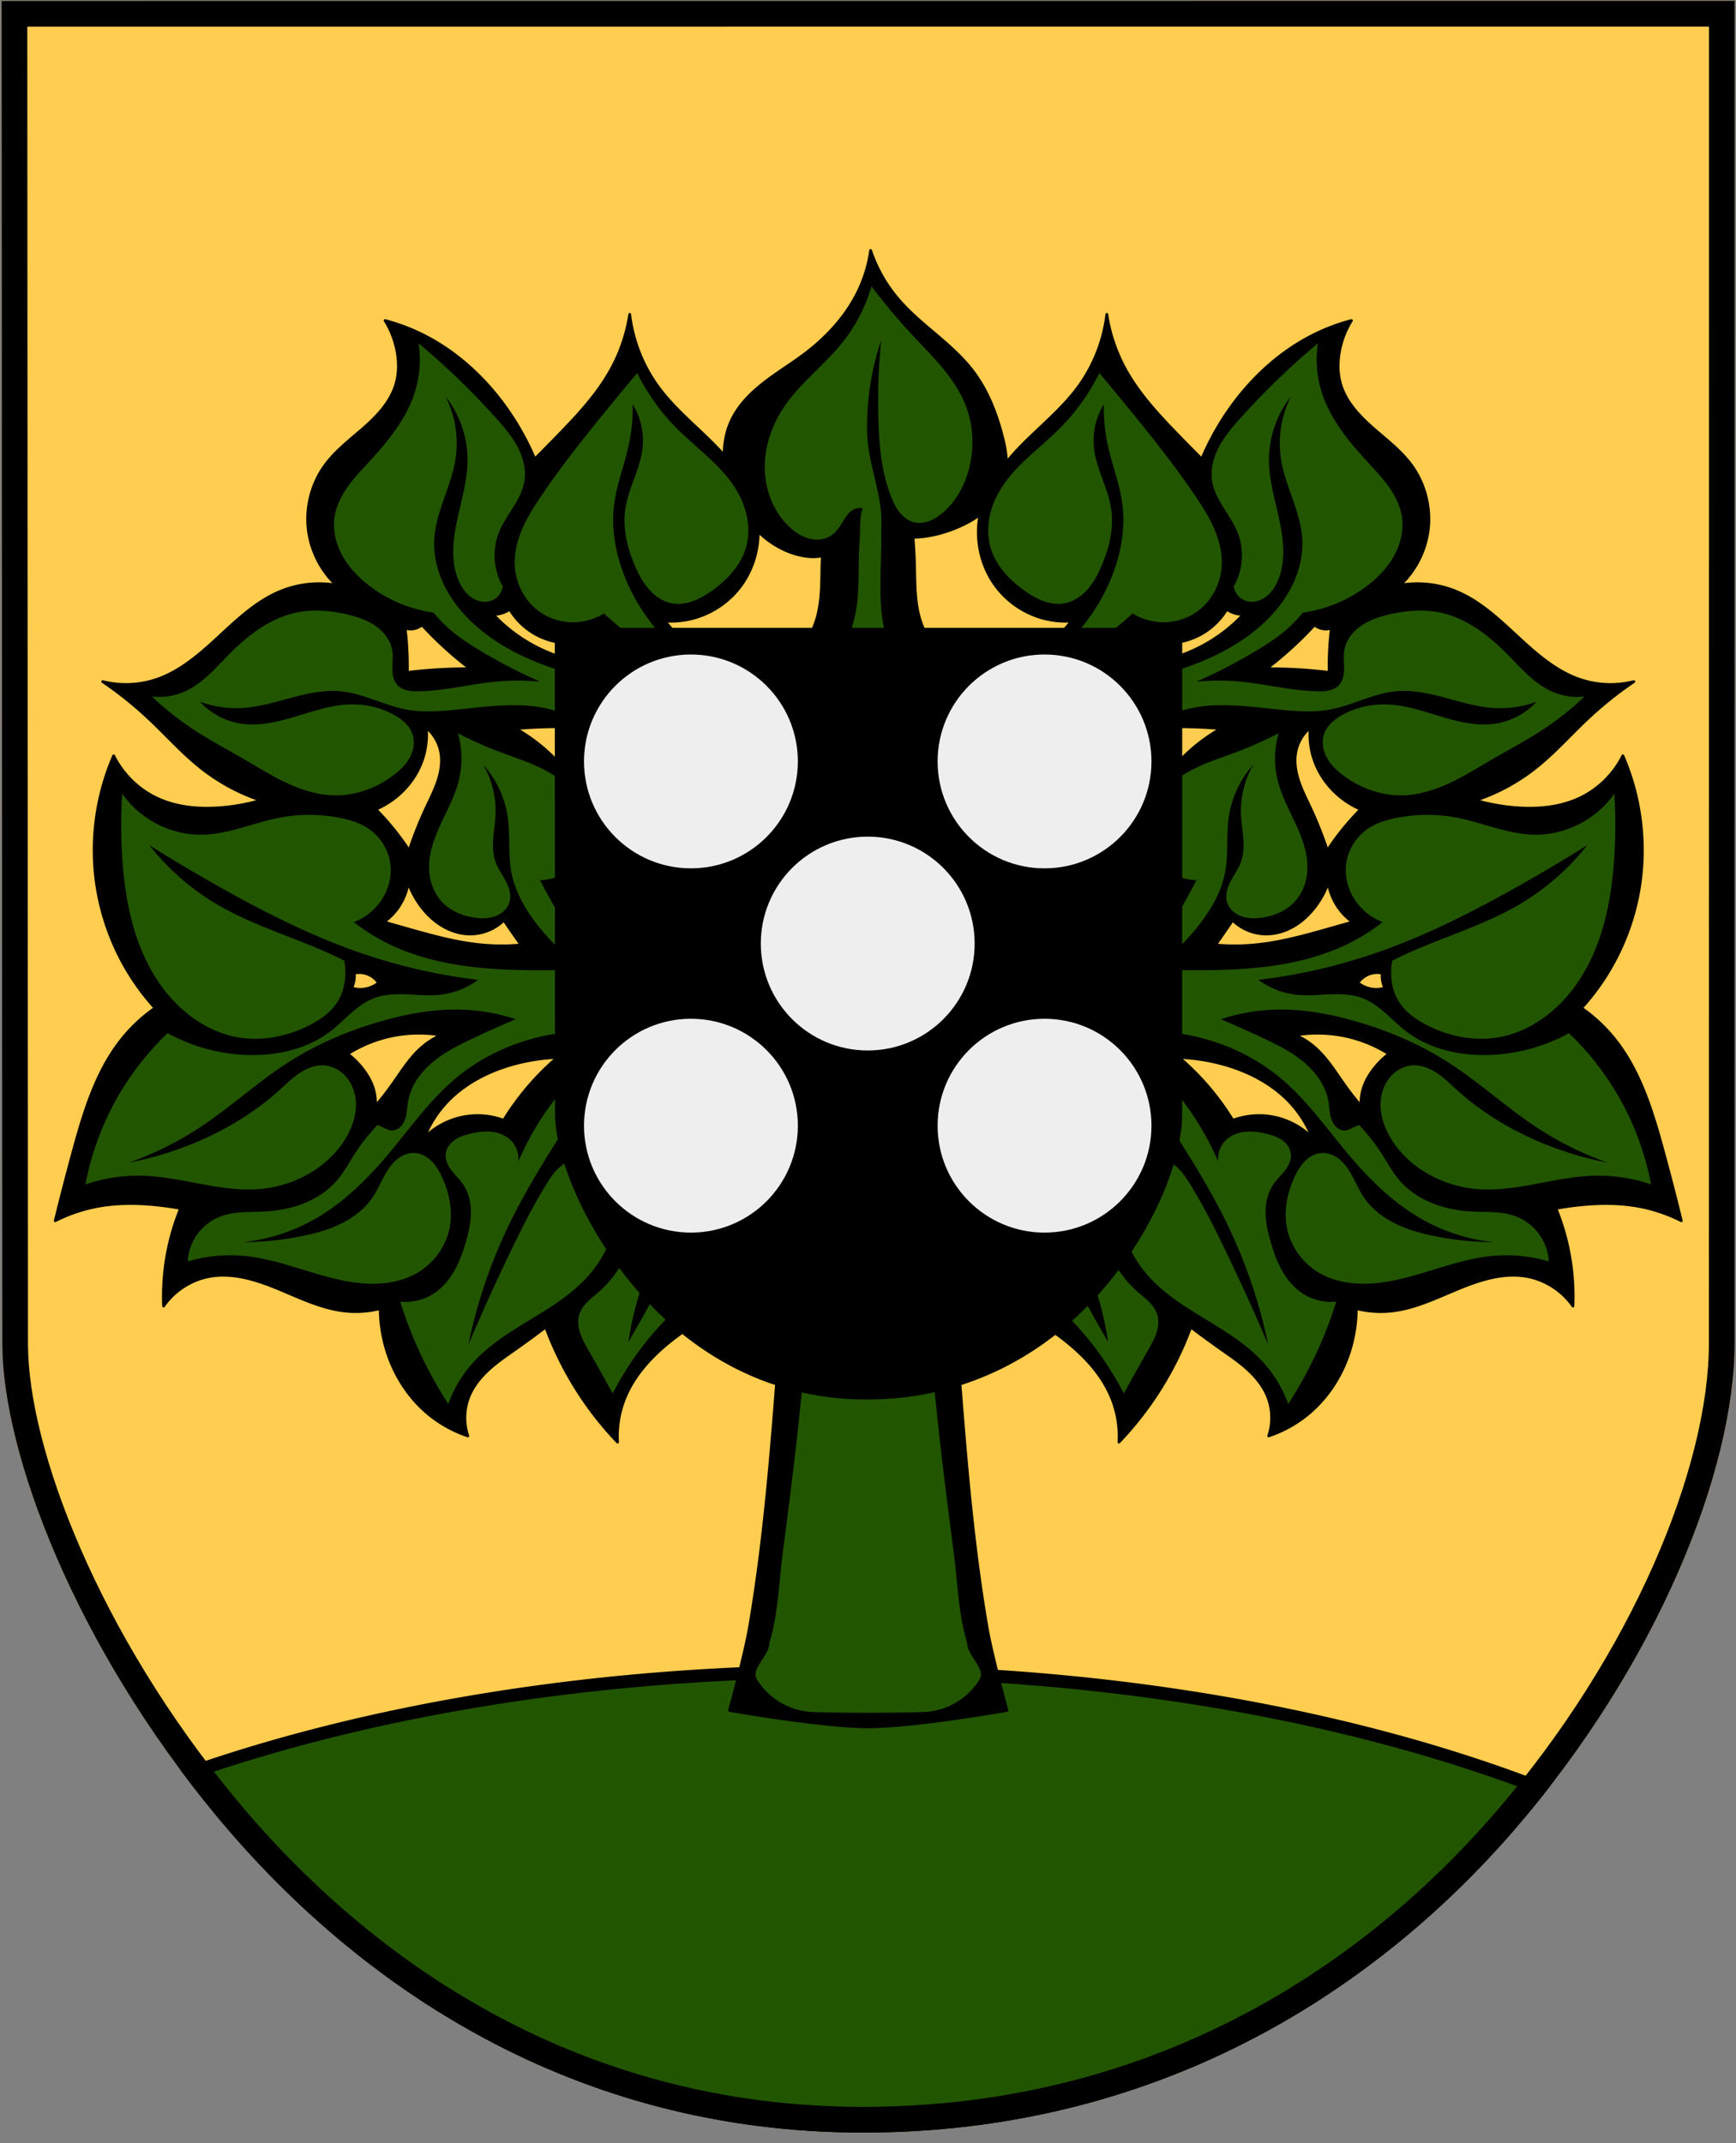 <svg viewBox="0 0 405 500" xmlns="http://www.w3.org/2000/svg" xml:space="preserve" style="fill-rule:evenodd;clip-rule:evenodd;stroke-linejoin:round;stroke-miterlimit:2"><rect x="0" y="0" width="405" height="500" fill="#808080" stroke="none"/><path d="m404.705.194-.028 313.225c0 29.522-17.927 74.818-51.477 113.552-33.55 38.734-84.278 70.529-151.879 70.529-67.515 0-117.755-34.042-150.78-73.825C17.516 383.891.526 338.948.526 313.419L.363.212 404.705.194z" style="fill:#ffcd50;fill-rule:nonzero"/><clipPath id="a"><path d="m404.705.194-.028 313.225c0 29.522-17.927 74.818-51.477 113.552-33.55 38.734-84.278 70.529-151.879 70.529-67.515 0-117.755-34.042-150.78-73.825C17.516 383.891.526 338.948.526 313.419L.363.212 404.705.194z"/></clipPath><g clip-path="url(#a)"><path d="M42.972 414.105c42.757-15.177 96.169-24.197 154.077-24.197 62.37 0 119.524 10.463 163.773 27.816a245.224 245.224 0 0 1-7.622 9.247c-33.55 38.734-84.278 70.529-151.879 70.529-67.515 0-117.755-34.042-150.78-73.825a258.311 258.311 0 0 1-7.569-9.57z" style="fill:#250;fill-rule:nonzero;stroke:#000;stroke-width:3px"/></g><path d="m404.705.194-.028 313.225c0 29.522-17.927 74.818-51.477 113.552-33.55 38.734-84.278 70.529-151.879 70.529-67.515 0-117.755-34.042-150.78-73.825C17.516 383.891.526 338.948.526 313.419L.363.212 404.705.194zm-6 6.001-.028 307.224c0 28.532-17.588 72.189-50.013 109.624-32.551 37.581-81.754 68.457-147.343 68.457-65.464 0-114.142-33.083-146.164-71.658C23.24 381.393 6.526 338.091 6.526 313.419L6.367 6.212l392.338-.017z"/><g><path d="M281.22 29.917a40.086 40.086 0 0 1-3.059 10.71c-3.442 7.75-9.304 14.257-16.064 19.378-3.883 2.941-8.074 5.46-11.92 8.448-3.847 2.988-7.403 6.532-9.497 10.93-1.521 3.192-2.199 6.743-2.161 10.284a68.714 68.714 0 0 0-1.642-1.8c-5.873-6.188-12.733-11.466-17.746-18.39-4.422-6.109-7.262-13.387-8.162-20.914A48.42 48.42 0 0 1 206 63.708c-4.012 7.648-9.978 14.025-15.972 20.192a751.077 751.077 0 0 1-6.744 6.852 78.179 78.179 0 0 0-8.875-15.68c-6.339-8.682-14.548-16.046-24.132-20.741a57.58 57.58 0 0 0-10.649-3.965 25.924 25.924 0 0 1 3.55 9.375c.504 2.989.474 6.102-.356 9.015-1.467 5.147-5.268 9.246-9.247 12.763-3.979 3.517-8.316 6.727-11.455 11.033-3.759 5.156-5.562 11.748-4.958 18.136.605 6.387 3.611 12.509 8.269 16.843a29.79 29.79 0 0 0-16.326 1.803c-6.813 2.806-12.345 8.016-17.777 13.047-5.432 5.032-11.124 10.113-18.07 12.557a27.827 27.827 0 0 1-15.972.72 110.253 110.253 0 0 1 13.486 10.817c5.103 4.796 9.77 10.095 15.262 14.425a57.337 57.337 0 0 0 17.393 9.375 58.535 58.535 0 0 1-12.069 2.163c-6.278.454-12.765-.154-18.456-2.885-5.316-2.55-9.759-6.935-12.422-12.259-5.088 11.691-6.833 24.86-4.969 37.501a68.843 68.843 0 0 0 8.164 23.799 67.96 67.96 0 0 0 8.872 12.259 46.151 46.151 0 0 0-9.939 9.377c-7.224 9.192-10.738 20.759-13.841 32.092a775.318 775.318 0 0 0-5.325 20.553 45.981 45.981 0 0 1 13.133-4.327c5.151-.867 10.418-.846 15.617-.36 2.617.244 5.224.606 7.81 1.082a67.623 67.623 0 0 0-3.55 11.538 68.007 68.007 0 0 0-1.419 16.948c3.158-4.518 8.113-7.698 13.486-8.654 6.744-1.201 13.607.997 19.95 3.618s12.639 5.733 19.447 6.478c3.437.377 6.938.132 10.292-.72a42.376 42.376 0 0 0 1.775 11.899c2.119 7.081 6.161 13.599 11.714 18.39a35.712 35.712 0 0 0 12.065 6.852 16.714 16.714 0 0 1 .357-11.539c1.236-3.028 3.349-5.618 5.747-7.811 2.397-2.194 5.087-4.025 7.739-5.892a307.023 307.023 0 0 0 8.873-6.491 97.895 97.895 0 0 0 5.325 11.9 97.125 97.125 0 0 0 15.616 21.636 29.675 29.675 0 0 1 1.775-11.9c3.268-8.867 10.558-15.575 18.262-20.903 6.496-4.493 13.588-8.378 18.713-14.431 4.145-4.897 6.795-11.078 7.528-17.494.732-6.416-.451-13.042-3.331-18.8a33.376 33.376 0 0 0-9.228-11.308 117.211 117.211 0 0 1 6.742-10.817c2.006-2.86 5.738-5.628 7.989-8.294.422 6.005 2.387 11.961 2.665 18.03.939 20.442-1.75 40.9-3.375 61.3-2.35 29.514-4.221 59.16-9.215 88.343-1.418 8.285-5.872 24.521-5.872 24.521s26.975 4.788 40.462 4.788c13.488 0 40.461-4.788 40.461-4.788s-4.454-16.236-5.872-24.521c-4.994-29.183-6.865-58.829-9.215-88.343-1.625-20.4-4.314-40.858-3.375-61.3.279-6.069 2.243-12.025 2.665-18.03 2.251 2.666 5.984 5.434 7.99 8.294 2.439 3.477 4.69 7.09 6.742 10.817a33.352 33.352 0 0 0-9.228 11.308c-2.881 5.758-4.064 12.384-3.332 18.8.733 6.416 3.384 12.597 7.53 17.494 5.124 6.053 12.215 9.938 18.711 14.431 7.704 5.328 14.995 12.036 18.262 20.903a29.675 29.675 0 0 1 1.775 11.9 97.094 97.094 0 0 0 15.616-21.636 97.895 97.895 0 0 0 5.325-11.9 307.023 307.023 0 0 0 8.873 6.491c2.652 1.867 5.342 3.698 7.74 5.892 2.397 2.193 4.51 4.783 5.746 7.811a16.714 16.714 0 0 1 .357 11.539 35.73 35.73 0 0 0 12.067-6.852c5.553-4.791 9.593-11.309 11.712-18.39a42.376 42.376 0 0 0 1.775-11.899 29.041 29.041 0 0 0 10.293.72c6.807-.745 13.104-3.857 19.446-6.478 6.343-2.621 13.206-4.819 19.95-3.618 5.373.956 10.328 4.136 13.486 8.654a68.007 68.007 0 0 0-1.418-16.948 67.802 67.802 0 0 0-3.55-11.538 88.504 88.504 0 0 1 7.809-1.082c5.199-.486 10.466-.507 15.617.36 4.557.768 9 2.231 13.133 4.327a767.65 767.65 0 0 0-5.325-20.553c-3.102-11.333-6.617-22.9-13.841-32.092a46.151 46.151 0 0 0-9.939-9.377 67.96 67.96 0 0 0 8.872-12.259 68.843 68.843 0 0 0 8.164-23.799c1.864-12.641.119-25.81-4.968-37.501-2.664 5.324-7.107 9.709-12.422 12.259-5.691 2.731-12.179 3.339-18.457 2.885a58.516 58.516 0 0 1-12.067-2.163 57.338 57.338 0 0 0 17.391-9.375c5.492-4.33 10.159-9.629 15.262-14.425a110.253 110.253 0 0 1 13.486-10.817 27.827 27.827 0 0 1-15.972-.72c-6.946-2.444-12.638-7.525-18.07-12.557-5.432-5.031-10.962-10.241-17.775-13.047a29.797 29.797 0 0 0-16.328-1.803c4.658-4.334 7.664-10.456 8.269-16.843.604-6.388-1.199-12.98-4.958-18.136-3.139-4.306-7.476-7.516-11.455-11.033-3.979-3.517-7.779-7.616-9.247-12.763-.83-2.913-.859-6.026-.354-9.015a25.92 25.92 0 0 1 3.548-9.375 57.544 57.544 0 0 0-10.648 3.965c-9.585 4.695-17.794 12.059-24.133 20.741a78.179 78.179 0 0 0-8.875 15.68 778.114 778.114 0 0 1-6.744-6.852c-5.993-6.167-11.96-12.544-15.972-20.192a48.42 48.42 0 0 1-4.969-15.145c-.9 7.527-3.74 14.805-8.162 20.914-5.013 6.924-11.873 12.202-17.745 18.39a63.781 63.781 0 0 0-3.343 3.813c-.088-2.759-.663-5.541-1.381-8.218-1.754-6.543-4.316-12.963-8.414-18.357-6.155-8.103-15.357-13.393-21.928-21.163a43.02 43.02 0 0 1-7.905-14.025zm31.905 77.039c-1.438 7.231.272 15.07 4.677 20.936a25.61 25.61 0 0 0 12.776 9.016 25.361 25.361 0 0 0 9.228 1.081 34.082 34.082 0 0 1-12.422 10.097c-5.722 2.718-12.336 3.753-18.456 2.162-3.818-.992-7.434-3.038-9.939-6.129-2.476-3.056-3.75-6.958-4.334-10.871-.584-3.912-.527-7.89-.633-11.846a143.294 143.294 0 0 0-.441-7.835c4.145-.037 8.259-1.032 12.117-2.567 2.627-1.045 5.167-2.355 7.427-4.044zm-64.684 4.944c.488.479.986.945 1.507 1.389 2.929 2.494 6.386 4.398 10.11 5.361 2.183.564 4.479.803 6.698.405.132-.024.262-.058.392-.086-.035.811-.081 1.621-.103 2.433-.106 3.956-.048 7.934-.633 11.846-.584 3.913-1.858 7.815-4.334 10.871-2.504 3.091-6.12 5.137-9.937 6.129-6.12 1.591-12.736.556-18.458-2.162a34.082 34.082 0 0 1-12.422-10.097 25.359 25.359 0 0 0 9.228-1.081 25.616 25.616 0 0 0 12.777-9.016c3.413-4.546 5.207-10.277 5.175-15.992zm-72.444 22.691a20.359 20.359 0 0 0 6.975 6.951c3.892 2.32 8.535 3.252 13.026 2.808a23.039 23.039 0 0 0 7.371-2.005 47.048 47.048 0 0 0 9.078 7.621 45.52 45.52 0 0 1-14.869.132c-7.674-1.201-15.035-4.41-21.186-9.225a46.73 46.73 0 0 1-5.264-4.812 8.764 8.764 0 0 0 4.869-1.47zm209.073 0a8.764 8.764 0 0 0 4.869 1.47 46.643 46.643 0 0 1-5.264 4.812c-6.151 4.815-13.512 8.024-21.186 9.225a45.52 45.52 0 0 1-14.869-.132 46.969 46.969 0 0 0 9.078-7.621 23.039 23.039 0 0 0 7.371 2.005c4.491.444 9.134-.488 13.026-2.808a20.359 20.359 0 0 0 6.975-6.951zm-234.665 4.545a107.957 107.957 0 0 0 14.014 12.769 148.445 148.445 0 0 0-18.292 1.068 92.276 92.276 0 0 0-.658-12.901 5.3 5.3 0 0 0 2.303.201 5.349 5.349 0 0 0 2.633-1.137zm260.257 0a5.352 5.352 0 0 0 2.633 1.137 5.3 5.3 0 0 0 2.303-.201 91.902 91.902 0 0 0-.657 12.901 148.553 148.553 0 0 0-18.293-1.068 107.957 107.957 0 0 0 14.014-12.769zm-221.373 29.68c3.335-.024 6.671.065 10 .267a22.83 22.83 0 0 1-1.316 7.22 22.606 22.606 0 0 1-4.211 7.219 52.427 52.427 0 0 0-7.106-7.755 51.952 51.952 0 0 0-8.947-6.417c3.852-.329 7.715-.507 11.58-.534zm182.491 0c3.864.027 7.727.205 11.578.534a51.991 51.991 0 0 0-8.947 6.417 52.427 52.427 0 0 0-7.106 7.755 22.606 22.606 0 0 1-4.211-7.219 22.83 22.83 0 0 1-1.316-7.22c3.33-.202 6.666-.291 10.002-.267zm-220.127.267c2.183 1.8 3.705 4.41 4.211 7.22.499 2.771.031 5.645-.852 8.316-.882 2.67-2.169 5.181-3.359 7.726a115.724 115.724 0 0 0-5 12.567 76.717 76.717 0 0 0-9.739-12.032 25.083 25.083 0 0 0 7.634-5.08c2.536-2.464 4.557-5.486 5.79-8.823a22.84 22.84 0 0 0 1.315-9.894zm257.761 0a22.841 22.841 0 0 0 1.316 9.894c1.232 3.337 3.255 6.359 5.79 8.823a25.091 25.091 0 0 0 7.633 5.08 76.494 76.494 0 0 0-9.739 12.032 115.724 115.724 0 0 0-5-12.567c-1.189-2.545-2.476-5.056-3.359-7.726-.883-2.671-1.351-5.545-.852-8.316.506-2.81 2.028-5.42 4.211-7.22zm-178.373 2.525c3.36.073 6.707.715 9.862 1.89 3.861 1.439 7.487 3.731 10.05 6.997 2.661 3.392 4.052 7.667 4.608 11.967.556 4.301.325 8.662.044 12.99-.328 5.045-.724 10.084-1.116 15.125-.163 2.1-.338 4.248-1.187 6.17-.425.961-1.02 1.853-1.8 2.547-.781.693-1.754 1.18-2.783 1.303-1.236.147-2.502-.239-3.535-.945-1.476-1.01-2.458-2.595-3.35-4.16a91.507 91.507 0 0 1-2.606-4.915 10.26 10.26 0 0 0 5.025-.946c2.721-1.276 4.803-3.744 5.975-6.547 1.172-2.802 1.488-5.918 1.283-8.956-.596-8.821-5.402-16.82-11.166-23.444a79.51 79.51 0 0 0-9.304-9.076zm98.986 0a79.441 79.441 0 0 0-9.305 9.076c-5.764 6.624-10.57 14.623-11.166 23.444-.205 3.038.111 6.154 1.283 8.956 1.172 2.803 3.254 5.271 5.975 6.547a10.262 10.262 0 0 0 5.025.946 90.796 90.796 0 0 1-2.606 4.915c-.892 1.565-1.874 3.15-3.35 4.16-1.033.706-2.298 1.092-3.535.945-1.029-.123-2.002-.61-2.782-1.303-.781-.694-1.376-1.586-1.8-2.547-.85-1.922-1.024-4.07-1.188-6.17-.392-5.041-.787-10.08-1.116-15.125-.281-4.328-.512-8.689.044-12.99.556-4.3 1.947-8.575 4.608-11.967 2.563-3.266 6.19-5.558 10.05-6.997a30.201 30.201 0 0 1 9.863-1.89zM146.391 214.27a26.22 26.22 0 0 0 3.947 7.219c1.775 2.295 3.949 4.294 6.47 5.694 2.521 1.399 5.398 2.183 8.269 2.061 3.412-.146 6.754-1.601 9.211-4.011a303.7 303.7 0 0 0 5 7.219 62.012 62.012 0 0 1-11.318 0c-7.516-.691-14.837-2.75-22.106-4.813-2.193-.623-4.387-1.247-6.58-1.872a17.377 17.377 0 0 0 4.211-4.278 17.727 17.727 0 0 0 2.896-7.219zm268.286 0a17.711 17.711 0 0 0 2.895 7.219 17.377 17.377 0 0 0 4.211 4.278c-2.193.625-4.386 1.249-6.58 1.872-7.269 2.063-14.589 4.122-22.106 4.813a62.001 62.001 0 0 1-11.317 0 306.342 306.342 0 0 0 5-7.219c2.456 2.41 5.799 3.865 9.211 4.011 2.87.122 5.747-.662 8.268-2.061 2.521-1.4 4.695-3.399 6.471-5.694a26.246 26.246 0 0 0 3.947-7.219zm-223.402 3.249a4.517 4.517 0 0 1 1.802.411c.612.282 1.156.699 1.675 1.134 3.435 2.882 6.119 6.754 10.05 8.886 3.594 1.95 7.893 2.214 11.909 1.512a27.02 27.02 0 0 0 7.444-2.457 13.249 13.249 0 0 0 2.606 6.05c-4.6.077-9.207-.176-13.772-.757-3.194-.406-6.384-.975-9.425-2.05-3.04-1.074-5.94-2.672-8.255-4.945a18.142 18.142 0 0 1-4.651-7.751c.205-.026.411-.037.617-.033zm178.517 0c.207-.004.414.008.619.033a18.156 18.156 0 0 1-4.653 7.751c-2.315 2.273-5.214 3.871-8.255 4.945-3.04 1.075-6.231 1.644-9.425 2.05a96.361 96.361 0 0 1-13.772.757 13.249 13.249 0 0 0 2.606-6.05 27.03 27.03 0 0 0 7.444 2.457c4.016.702 8.315.438 11.91-1.512 3.93-2.132 6.614-6.004 10.05-8.886.519-.435 1.062-.852 1.675-1.134.564-.26 1.182-.4 1.801-.411zm-237.503 22.992a6.843 6.843 0 0 1 2.652.622 6.933 6.933 0 0 1 2.792 2.364 8.422 8.422 0 0 1-4.841 1.892 8.339 8.339 0 0 1-2.98-.378 8.957 8.957 0 0 0 .744-4.352 6.74 6.74 0 0 1 1.633-.148zm296.489 0a6.736 6.736 0 0 1 1.633.148 8.957 8.957 0 0 0 .744 4.352 8.339 8.339 0 0 1-2.98.378 8.422 8.422 0 0 1-4.841-1.892 6.93 6.93 0 0 1 2.793-2.364 6.838 6.838 0 0 1 2.651-.622zm-278.709 17.673a38.72 38.72 0 0 1 5.915.544 22.296 22.296 0 0 0-5.773 3.689c-3.493 3.082-5.944 7.168-8.659 10.974a85.203 85.203 0 0 1-4.749 6.054 14.463 14.463 0 0 0-.839-5.865c-.541-1.487-1.325-2.874-2.234-4.163a23.624 23.624 0 0 0-5.028-5.203 39.063 39.063 0 0 1 11.545-4.919 38.831 38.831 0 0 1 9.822-1.111zm260.929 0a38.831 38.831 0 0 1 9.822 1.111 39.08 39.08 0 0 1 11.546 4.919 23.601 23.601 0 0 0-5.028 5.203c-.91 1.289-1.694 2.676-2.235 4.163a14.463 14.463 0 0 0-.839 5.865 84.902 84.902 0 0 1-4.748-6.054c-2.716-3.806-5.166-7.892-8.66-10.974a22.296 22.296 0 0 0-5.773-3.689 38.72 38.72 0 0 1 5.915-.544zm-176.729 4.522a92.932 92.932 0 0 0-9.613 19.132 23.2 23.2 0 0 0-8.69-2.141c-5.056-.236-10.173 1.248-14.354 4.147a23.907 23.907 0 0 0-5.531 5.351 39.085 39.085 0 0 1 7.638-11.504c5.187-5.408 11.848-9.188 18.831-11.774a69.762 69.762 0 0 1 11.719-3.211zm92.529 0a69.762 69.762 0 0 1 11.719 3.211c6.984 2.586 13.644 6.366 18.831 11.774a39.065 39.065 0 0 1 7.638 11.504 23.887 23.887 0 0 0-5.531-5.351c-4.181-2.899-9.297-4.383-14.353-4.147a23.2 23.2 0 0 0-8.691 2.141 92.932 92.932 0 0 0-9.613-19.132zm-136.906 2.542a76.727 76.727 0 0 0-7.637 7.493 77.315 77.315 0 0 0-8.033 10.836 21.974 21.974 0 0 0-11.981-.936 22.228 22.228 0 0 0-11.194 6.02 32.763 32.763 0 0 1 5.926-9.633c5.234-5.897 12.475-9.683 20.015-11.773a56.345 56.345 0 0 1 12.904-2.007zm181.283 0c4.358.166 8.697.84 12.905 2.007 7.54 2.09 14.78 5.876 20.014 11.773a32.763 32.763 0 0 1 5.926 9.633c-3.054-3.047-6.996-5.167-11.193-6.02a21.978 21.978 0 0 0-11.982.936 77.236 77.236 0 0 0-8.033-10.836 76.727 76.727 0 0 0-7.637-7.493z" style="stroke:#000;stroke-width:.8px;stroke-miterlimit:4" transform="matrix(.8 0 0 .8 -21.866 34.485)"/><path d="M281.475 40.372a47.34 47.34 0 0 1-8.414 16.319c-5.288 6.649-12.332 11.826-17.083 18.868-3.637 5.392-5.81 11.857-5.609 18.358.194 6.293 2.727 12.602 7.393 16.828 1.627 1.474 3.531 2.703 5.661 3.232a8.77 8.77 0 0 0 3.266.204c1.088-.145 2.15-.524 3.058-1.14 1.561-1.059 2.578-2.729 3.569-4.335.47-.763.951-1.529 1.567-2.181.616-.652 1.384-1.189 2.258-1.389.587-.135 1.201-.11 1.797-.011-1.059 2.524-.651 6.362-.918 9.548-.638 7.614.31 15.474-1.636 22.863-1.355 5.147-2.98 10.631-6.851 14.423-4.774 4.677-11.712 6.729-18.391 6.491-9.321-.332-18.126-4.785-25.24-10.817-7.302-6.191-13.139-14.149-16.588-23.078-2.518-6.52-3.761-13.619-2.884-20.553.761-6.021 3.074-11.731 4.326-17.669a50.83 50.83 0 0 0 1.083-11.539 20.199 20.199 0 0 1 2.884 12.62c-.651 6.221-4.162 11.837-5.048 18.03-.805 5.627.624 11.372 2.884 16.587 1.061 2.447 2.325 4.84 4.107 6.824 1.782 1.983 4.13 3.541 6.757 3.993 2.015.347 4.108.032 6.03-.665 1.922-.697 3.69-1.765 5.363-2.941 4.397-3.091 8.347-7.187 9.942-12.32.895-2.882 1.005-5.985.47-8.955-.535-2.97-1.702-5.809-3.275-8.384-4.337-7.103-11.479-11.937-17.337-17.849a61.819 61.819 0 0 1-11.474-16.062 1044.176 1044.176 0 0 0-9.689 11.728c-6.397 7.86-12.689 15.824-18.359 24.223-2.022 2.995-3.972 6.06-5.413 9.374-1.44 3.314-2.36 6.903-2.236 10.514.181 5.225 2.697 10.384 6.885 13.514 2.778 2.076 6.221 3.235 9.689 3.314 3.302.076 6.62-.821 9.434-2.55a129.227 129.227 0 0 0 22.183 16.319 42.992 42.992 0 0 1-11.73 3.059c-8.951 1.02-18.028-.806-26.517-3.823-8.318-2.956-16.334-7.137-22.694-13.26-3.283-3.16-6.107-6.835-8.042-10.961-1.935-4.125-2.96-8.713-2.665-13.261.508-7.838 4.809-14.948 6.118-22.693a30.431 30.431 0 0 0-2.804-18.613c4.128 5.256 6.414 11.93 6.375 18.613-.049 8.202-3.455 16.044-4.08 24.223-.298 3.905.071 7.951 1.784 11.474.863 1.775 2.093 3.422 3.771 4.462.838.52 1.782.881 2.76 1.006.979.126 1.994.013 2.904-.368a5.203 5.203 0 0 0 2.104-1.625 5.184 5.184 0 0 0 1.016-2.457c-2.717-4.742-3.127-10.739-1.081-15.807 1.037-2.57 2.645-4.861 4.112-7.211 1.468-2.351 2.829-4.843 3.283-7.577.569-3.422-.348-6.964-1.959-10.036-1.612-3.072-3.886-5.74-6.2-8.323a219.619 219.619 0 0 0-22.694-21.928 31.54 31.54 0 0 1-1.019 14.025c-2.44 7.931-7.892 14.549-13.514 20.653-2.142 2.325-4.335 4.619-6.162 7.2-1.828 2.58-3.29 5.484-3.782 8.607-.601 3.821.3 7.79 2.124 11.2 1.824 3.411 4.53 6.291 7.565 8.688a39.82 39.82 0 0 0 19.189 8.159 39.258 39.258 0 0 0 5.479 5.549c2.329 1.931 4.874 3.587 7.459 5.161a153.682 153.682 0 0 0 18.103 9.434 68.222 68.222 0 0 0-13.003 0c-7.509.72-14.897 2.686-22.439 2.805-1.095.017-2.199-.006-3.266-.253-1.067-.248-2.102-.734-2.853-1.532-.589-.625-.98-1.419-1.209-2.246-.229-.828-.302-1.693-.308-2.552-.012-1.718.238-3.447-.013-5.147-.22-1.496-.827-2.923-1.689-4.166-.861-1.242-1.971-2.303-3.209-3.171-2.475-1.737-5.414-2.692-8.361-3.371-4.845-1.116-9.923-1.54-14.787-.511-7.656 1.62-14.138 6.67-19.635 12.239-3.924 3.976-7.66 8.406-12.748 10.71a18.59 18.59 0 0 1-9.689 1.529 88.224 88.224 0 0 0 12.239 9.69c4.777 3.136 9.846 5.799 14.789 8.668 4.088 2.373 8.101 4.894 12.387 6.886 4.286 1.993 8.894 3.457 13.619 3.569 6.1.145 12.154-2.015 17.084-5.609 1.96-1.429 3.788-3.118 4.974-5.233.593-1.058 1.018-2.214 1.191-3.414.172-1.2.089-2.444-.3-3.592-.425-1.253-1.203-2.369-2.147-3.296-.944-.926-2.052-1.671-3.208-2.314-3.959-2.201-8.542-3.223-13.069-3.059-5.374.194-10.539 1.997-15.689 3.545-5.15 1.548-10.545 2.867-15.862 2.064a20.594 20.594 0 0 1-11.985-6.375 31.156 31.156 0 0 0 12.749 1.785c4.795-.336 9.433-1.776 14.078-3.015 4.644-1.238 9.44-2.291 14.225-1.829 6.684.645 12.766 4.18 19.378 5.354 3.777.671 7.649.557 11.473.255 9.878-.778 19.932-2.775 29.578-.509 2.298.539 4.543 1.317 6.877 1.669 2.333.351 4.829.241 6.892-.905a6.868 6.868 0 0 0 2.294-2.039 6.384 6.384 0 0 0 1.02-4.846c1.789 1.27 3.574 2.545 5.355 3.825 1.459 1.049 2.932 2.111 4.589 2.805 2.653 1.112 5.621 1.217 8.491 1.01 2.869-.208 5.717-.711 8.593-.755 6.989-.108 13.884 2.564 19.378 6.884 4.917 3.865 8.782 9.03 11.219 14.789 3.507 8.285 4.028 17.533 3.569 26.517-.304 5.938-1.097 12.096-4.334 17.083-1.858 2.862-4.596 5.286-7.904 6.121-2.106.531-4.395.383-6.375-.511-2.041-.922-3.677-2.582-4.917-4.447-1.239-1.865-2.118-3.942-2.987-6.006a3004.554 3004.554 0 0 1-3.314-7.905 11.29 11.29 0 0 0 7.393-1.785c1.896-1.252 3.385-3.078 4.358-5.131.974-2.053 1.443-4.327 1.507-6.598.151-5.428-2.013-10.763-5.354-15.044-4.202-5.384-10.102-9.16-16.064-12.494a184.173 184.173 0 0 0-18.868-9.178 32.423 32.423 0 0 1-2.039 9.944 32.47 32.47 0 0 1-7.396 11.473 42.172 42.172 0 0 1 3.571 10.455c.488 2.443.752 5.018 0 7.394-.389 1.225-1.033 2.351-1.608 3.5-.576 1.149-1.094 2.358-1.197 3.639-.157 1.95.68 3.88 1.914 5.398 1.234 1.519 2.842 2.683 4.461 3.782 1.538 1.043 3.112 2.049 4.809 2.807 1.697.759 3.53 1.268 5.389 1.272 1.638.004 3.284-.392 4.708-1.201 1.424-.81 2.616-2.038 3.322-3.516.738-1.546.928-3.321.711-5.02-.218-1.7-.828-3.329-1.619-4.849-1.582-3.039-3.875-5.652-5.592-8.617-3.979-6.872-4.561-15.607-1.53-22.947a137.797 137.797 0 0 0 6.375 23.458 137.88 137.88 0 0 0 17.338 32.636 110.076 110.076 0 0 1-14.024 2.55c-4.658.538-9.384.777-14.029.137-4.646-.639-9.229-2.193-12.999-4.981-4.56-3.372-7.671-8.317-10.453-13.259a194.736 194.736 0 0 1-3.825-7.139 14.463 14.463 0 0 0 7.905-2.55c3.427-2.373 5.728-6.305 6.119-10.455.339-3.615-.728-7.289-2.666-10.361-1.938-3.071-4.707-5.565-7.788-7.487-4.79-2.99-10.275-4.626-15.554-6.628a114.024 114.024 0 0 1-11.983-5.355 26.732 26.732 0 0 1 .255 13.769c-1.08 4.346-3.233 8.335-5.121 12.396-1.888 4.062-3.553 8.367-3.548 12.846.004 3.601 1.165 7.262 3.569 9.944 2.513 2.804 6.208 4.362 9.943 4.845 1.976.255 4.036.223 5.896-.489.93-.356 1.799-.882 2.511-1.578.712-.697 1.263-1.567 1.539-2.524.293-1.02.269-2.113.043-3.15-.225-1.037-.646-2.022-1.139-2.962-.985-1.88-2.269-3.617-2.984-5.616-.78-2.179-.839-4.551-.666-6.859.173-2.308.569-4.597.666-6.91a27.011 27.011 0 0 0-3.57-14.534 29.37 29.37 0 0 1 7.139 15.298c.753 5.232.077 10.609 1.02 15.81 1.117 6.162 4.451 11.723 8.414 16.573a66.922 66.922 0 0 0 12.749 11.985c-4.163.159-8.329.243-12.494.254-15.332.04-31.16-1.052-44.875-7.904a57.497 57.497 0 0 1-9.689-6.119c3.978-1.504 7.335-4.582 9.178-8.414 1.177-2.447 1.747-5.198 1.53-7.905-.34-4.231-2.664-8.244-6.119-10.709-2.827-2.017-6.266-2.992-9.689-3.571-5.222-.883-10.594-.925-15.808 0-7.816 1.388-15.268 4.925-23.203 5.1-9.147.203-18.262-4.454-23.458-11.984a149.148 149.148 0 0 0 0 18.359c.813 13.189 3.569 26.707 11.219 37.482 5.465 7.698 13.625 13.81 22.948 15.298 6.93 1.107 14.139-.394 20.397-3.57 3.325-1.688 6.505-3.937 8.414-7.139 1.194-2.003 1.84-4.307 2.041-6.63a18.82 18.82 0 0 0-.255-5.098 127.513 127.513 0 0 0-4.845-2.296c-10.673-4.782-22.037-8.109-32.127-14.023a71.252 71.252 0 0 1-19.887-17.339 490.846 490.846 0 0 0 22.437 13.259c12.547 6.972 25.445 13.413 39.011 18.103a165.218 165.218 0 0 0 34.422 7.905 22.714 22.714 0 0 1-10.964 4.334c-3.234.366-6.499.028-9.75-.103-3.252-.131-6.589-.04-9.628 1.124-2.506.959-4.689 2.605-6.706 4.375-2.018 1.769-3.91 3.685-6.043 5.314-6.463 4.936-14.815 6.94-22.948 6.884a51.82 51.82 0 0 1-24.478-6.375 81.84 81.84 0 0 0-12.749 15.553 81.943 81.943 0 0 0-11.218 28.558 47.063 47.063 0 0 1 16.573-2.55c5.871.158 11.649 1.413 17.425 2.478 5.776 1.065 11.663 1.946 17.506 1.347 6.267-.642 12.36-3.026 17.339-6.884 3.573-2.769 6.59-6.32 8.414-10.455 1.234-2.795 1.914-5.892 1.53-8.923-.281-2.221-1.144-4.378-2.55-6.119-1.52-1.884-3.717-3.27-6.119-3.571-2.615-.327-5.252.631-7.467 2.06-2.215 1.428-4.092 3.311-6.047 5.08-7.168 6.487-15.56 11.563-24.478 15.298A98.732 98.732 0 0 1 65 295.914a96.455 96.455 0 0 0 20.908-10.453c8.717-5.777 16.454-12.947 25.244-18.614 8.766-5.653 18.494-9.743 28.556-12.494 6.98-1.908 14.183-3.185 21.419-3.059a56.22 56.22 0 0 1 16.573 2.804 348.333 348.333 0 0 0-12.494 5.61c-4.131 1.953-8.269 4.017-11.762 6.964-3.493 2.946-6.328 6.891-7.106 11.394-.322 1.859-.298 3.807-1.011 5.554-.357.874-.906 1.686-1.669 2.241a3.664 3.664 0 0 1-1.272.6 3.065 3.065 0 0 1-1.403.02c-.447-.102-.862-.311-1.275-.511a39.802 39.802 0 0 0-2.294-1.02 55.645 55.645 0 0 0-6.63 8.416c-1.657 2.581-3.111 5.312-5.1 7.648-2.589 3.041-6.02 5.31-9.731 6.788-3.711 1.478-7.697 2.187-11.686 2.392-4.114.21-8.352-.09-12.239 1.275a15.006 15.006 0 0 0-6.986 5.118 15.016 15.016 0 0 0-2.958 8.14 44.237 44.237 0 0 1 17.083-1.53c11.48 1.226 22.154 6.907 33.656 7.905 5.412.469 11.06-.171 15.81-2.805 4.808-2.666 8.469-7.388 9.689-12.749 1.162-5.106.134-10.533-2.041-15.298-.791-1.734-1.748-3.424-3.103-4.764-1.355-1.34-3.151-2.311-5.056-2.377-1.539-.053-3.064.488-4.338 1.353-1.273.866-2.31 2.043-3.171 3.319-1.723 2.553-2.772 5.511-4.474 8.078-2.234 3.371-5.529 5.948-9.142 7.763-3.614 1.814-7.549 2.904-11.511 3.711a88.895 88.895 0 0 1-17.339 1.784 53.514 53.514 0 0 0 19.889-6.119c8.643-4.662 15.84-11.626 22.183-19.123 6.465-7.642 12.229-15.991 19.887-22.438 8.557-7.202 19.263-11.733 30.342-13.259a64.025 64.025 0 0 1 19.124.255 84.736 84.736 0 0 0-15.808 13.514 84.877 84.877 0 0 0-15.3 23.712c.28-2.206-.491-4.522-2.039-6.118-1.477-1.524-3.567-2.358-5.675-2.6-2.108-.243-4.246.065-6.309.559-1.6.383-3.203.893-4.549 1.839a6.754 6.754 0 0 0-1.733 1.738c-.458.683-.771 1.471-.857 2.289-.093.875.072 1.766.395 2.586.323.819.799 1.57 1.334 2.27 1.07 1.399 2.383 2.609 3.371 4.067 1.627 2.404 2.279 5.372 2.256 8.275-.023 2.903-.682 5.765-1.492 8.553-.845 2.906-1.865 5.781-3.369 8.406-1.504 2.626-3.516 5.006-6.064 6.638a15.192 15.192 0 0 1-9.689 2.295c1.492 4.78 3.28 9.466 5.353 14.024a120.849 120.849 0 0 0 8.67 15.807 36.678 36.678 0 0 1 7.394-12.239c4.544-4.972 10.355-8.58 16.108-12.086 5.753-3.505 11.6-7.029 16.273-11.881 5.598-5.811 9.329-13.605 9.435-21.673.027-2.115-.192-4.251-.869-6.255-.677-2.004-1.831-3.876-3.466-5.219a9.567 9.567 0 0 0-5.359-2.136 9.525 9.525 0 0 0-5.605 1.372c-2.332 1.432-3.919 3.789-5.355 6.119-3.691 5.992-6.873 12.28-9.943 18.613a620.34 620.34 0 0 0-12.749 28.048 149.868 149.868 0 0 1 11.474-34.167c4.079-8.561 8.961-16.714 14.023-24.733 5.8-9.189 12.011-18.401 20.653-24.988 8.011-6.105 17.806-9.65 27.792-10.964a70.486 70.486 0 0 1 12.75-.509 127.835 127.835 0 0 0-10.709 15.298 127.739 127.739 0 0 0-10.198 21.418 18.804 18.804 0 0 0-8.671-2.805c-4.01-.269-8.012.764-11.728 2.295a44.463 44.463 0 0 0-6.884 3.571 19.913 19.913 0 0 1 7.905 8.414c2.738 5.556 2.701 12.219.764 18.103-1.747 5.302-4.98 10.092-9.18 13.769-1.079.944-2.222 1.818-3.238 2.831-1.015 1.012-1.911 2.184-2.371 3.542-.595 1.753-.416 3.695.146 5.459.563 1.764 1.488 3.386 2.404 4.996 2.407 4.233 4.787 8.483 7.139 12.748a92.225 92.225 0 0 1 8.159-13.003c5.034-6.709 11.006-12.742 17.848-17.594 5.306-3.762 11.231-6.909 15.299-11.984 3.259-4.066 5.129-9.349 4.59-14.533-.355-3.418-1.738-6.704-3.825-9.434a20.416 20.416 0 0 0-7.65-6.119 1922.376 1922.376 0 0 0-5.609 11.219c-5.759 11.612-11.401 23.288-17.592 34.676a406.853 406.853 0 0 1-6.63 11.728 97.017 97.017 0 0 1 5.099-19.632c3.781-10.079 9.208-19.441 14.025-29.068 3.967-7.929 7.551-16.096 12.493-23.457 3.568-5.314 7.847-10.22 10.454-16.065.58-1.301 1.082-2.655 1.903-3.82.41-.582.9-1.114 1.482-1.525.583-.41 1.261-.697 1.969-.773.825-.089 1.666.11 2.405.489.738.378 1.379.929 1.93 1.55.865.974 1.519 2.122 2.04 3.315 1.328 3.04 1.818 6.39 1.877 9.707.059 3.316-.299 6.623-.602 9.926-2.23 24.324-1.608 48.836-3.57 73.178-1.553 19.268-3.987 38.458-6.489 57.625-1.157 8.861-1.321 17.745-3.939 26.518-.063 3.654-5.479 7.322-3.596 10.454 3.29 5.47 9.39 9.142 15.763 9.488 6.373.345 27.02.345 33.394 0 6.373-.346 12.475-4.018 15.764-9.488 1.883-3.132-3.533-6.8-3.596-10.454-2.618-8.773-2.782-17.657-3.939-26.518-2.502-19.167-4.935-38.357-6.489-57.625-1.962-24.342-1.34-48.854-3.57-73.178-.303-3.303-.661-6.61-.602-9.926.059-3.317.549-6.667 1.877-9.707.521-1.193 1.174-2.341 2.039-3.315.551-.621 1.191-1.172 1.93-1.55.738-.379 1.581-.578 2.406-.489.709.076 1.386.363 1.969.773.582.411 1.072.943 1.483 1.525.82 1.165 1.321 2.519 1.901 3.82 2.607 5.845 6.888 10.751 10.455 16.065 4.942 7.361 8.526 15.528 12.494 23.457 4.816 9.627 10.241 18.989 14.023 29.068a96.953 96.953 0 0 1 5.1 19.632 406.853 406.853 0 0 1-6.63-11.728c-6.191-11.388-11.834-23.064-17.593-34.676a1922.509 1922.509 0 0 0-5.61-11.219 20.426 20.426 0 0 0-7.648 6.119c-2.087 2.73-3.47 6.016-3.825 9.434-.539 5.184 1.329 10.467 4.589 14.533 4.068 5.075 9.993 8.222 15.298 11.984 6.842 4.852 12.815 10.885 17.849 17.594a92.316 92.316 0 0 1 8.159 13.003c2.352-4.265 4.731-8.515 7.139-12.748.915-1.61 1.842-3.232 2.405-4.996.562-1.764.74-3.706.145-5.459-.46-1.358-1.356-2.53-2.372-3.542-1.015-1.013-2.158-1.887-3.237-2.831-4.201-3.677-7.432-8.467-9.178-13.769-1.938-5.884-1.974-12.547.764-18.103a19.904 19.904 0 0 1 7.904-8.414 44.463 44.463 0 0 0-6.884-3.571c-3.716-1.531-7.72-2.564-11.73-2.295a18.792 18.792 0 0 0-8.668 2.805 127.743 127.743 0 0 0-10.199-21.418 127.835 127.835 0 0 0-10.709-15.298 70.46 70.46 0 0 1 12.748.509c9.987 1.314 19.781 4.859 27.792 10.964 8.643 6.587 14.853 15.799 20.654 24.988 5.061 8.019 9.944 16.172 14.023 24.733a149.92 149.92 0 0 1 11.475 34.167 620.357 620.357 0 0 0-12.75-28.048c-3.07-6.333-6.252-12.621-9.944-18.613-1.435-2.33-3.022-4.687-5.354-6.119a9.522 9.522 0 0 0-5.604-1.372 9.576 9.576 0 0 0-5.361 2.136c-1.634 1.343-2.787 3.215-3.464 5.219-.677 2.004-.898 4.14-.87 6.255.106 8.068 3.836 15.862 9.434 21.673 4.674 4.852 10.523 8.376 16.275 11.881 5.753 3.506 11.564 7.114 16.108 12.086A36.645 36.645 0 0 1 403 366.287a120.842 120.842 0 0 0 14.023-29.831 15.192 15.192 0 0 1-9.689-2.295c-2.548-1.632-4.559-4.012-6.064-6.638-1.504-2.625-2.526-5.5-3.37-8.406-.81-2.788-1.468-5.65-1.491-8.553-.022-2.903.629-5.871 2.257-8.275.987-1.458 2.299-2.668 3.368-4.067.535-.7 1.012-1.451 1.335-2.27.323-.82.488-1.711.395-2.586a5.117 5.117 0 0 0-.856-2.289 6.761 6.761 0 0 0-1.735-1.738c-1.346-.946-2.948-1.456-4.548-1.839-2.064-.494-4.199-.802-6.308-.559-2.108.242-4.198 1.076-5.675 2.6a7.559 7.559 0 0 0-2.04 6.118 84.874 84.874 0 0 0-15.299-23.712 84.736 84.736 0 0 0-15.808-13.514 64.012 64.012 0 0 1 19.122-.255c11.08 1.526 21.785 6.057 30.342 13.259 7.659 6.447 13.424 14.796 19.889 22.438 6.343 7.497 13.54 14.461 22.183 19.123a53.504 53.504 0 0 0 19.888 6.119 88.885 88.885 0 0 1-17.338-1.784c-3.962-.807-7.897-1.897-11.511-3.711-3.613-1.815-6.908-4.392-9.142-7.763-1.701-2.567-2.751-5.525-4.473-8.078-.862-1.276-1.9-2.453-3.174-3.319-1.274-.865-2.798-1.406-4.337-1.353-1.905.066-3.7 1.037-5.055 2.377-1.355 1.34-2.313 3.03-3.105 4.764-2.174 4.765-3.201 10.192-2.039 15.298 1.221 5.361 4.881 10.083 9.689 12.749 4.751 2.634 10.397 3.274 15.808 2.805 11.502-.998 22.178-6.679 33.658-7.905a44.237 44.237 0 0 1 17.083 1.53 15.01 15.01 0 0 0-2.96-8.14 14.996 14.996 0 0 0-6.984-5.118c-3.886-1.365-8.125-1.065-12.239-1.275-3.989-.205-7.977-.914-11.687-2.392-3.711-1.478-7.143-3.747-9.732-6.788-1.988-2.336-3.441-5.067-5.098-7.648a55.582 55.582 0 0 0-6.63-8.416 40.14 40.14 0 0 0-2.295 1.02c-.413.2-.828.409-1.275.511a3.06 3.06 0 0 1-1.402-.02 3.66 3.66 0 0 1-1.273-.6c-.763-.555-1.312-1.367-1.669-2.241-.713-1.747-.689-3.695-1.011-5.554-.779-4.503-3.613-8.448-7.106-11.394-3.493-2.947-7.63-5.011-11.761-6.964a347.54 347.54 0 0 0-12.494-5.61 56.22 56.22 0 0 1 16.574-2.804c7.235-.126 14.437 1.151 21.417 3.059 10.062 2.751 19.791 6.841 28.558 12.494 8.789 5.667 16.525 12.837 25.242 18.614a96.455 96.455 0 0 0 20.908 10.453 98.712 98.712 0 0 1-19.378-5.864c-8.918-3.735-17.309-8.811-24.477-15.298-1.954-1.769-3.832-3.652-6.047-5.08-2.215-1.429-4.852-2.387-7.467-2.06-2.402.301-4.6 1.687-6.12 3.571-1.406 1.741-2.269 3.898-2.55 6.119-.385 3.031.297 6.128 1.531 8.923 1.825 4.135 4.842 7.686 8.414 10.455 4.979 3.858 11.071 6.242 17.337 6.884 5.843.599 11.732-.282 17.508-1.347s11.554-2.32 17.425-2.478a47.072 47.072 0 0 1 16.574 2.55 81.93 81.93 0 0 0-11.221-28.558 81.796 81.796 0 0 0-12.748-15.553 51.82 51.82 0 0 1-24.478 6.375c-8.133.056-16.483-1.948-22.947-6.884-2.133-1.629-4.027-3.545-6.044-5.314-2.017-1.77-4.199-3.416-6.705-4.375-3.038-1.164-6.376-1.255-9.628-1.124-3.251.131-6.516.469-9.75.103a22.717 22.717 0 0 1-10.964-4.334 165.19 165.19 0 0 0 34.422-7.905c13.566-4.69 26.464-11.131 39.011-18.103a491.42 491.42 0 0 0 22.438-13.259 71.256 71.256 0 0 1-19.888 17.339c-10.089 5.914-21.455 9.241-32.128 14.023a127.47 127.47 0 0 0-4.844 2.296 18.82 18.82 0 0 0-.254 5.098c.2 2.323.845 4.627 2.039 6.63 1.909 3.202 5.089 5.451 8.414 7.139 6.257 3.176 13.468 4.677 20.398 3.57 9.323-1.488 17.483-7.6 22.949-15.298 7.649-10.775 10.406-24.293 11.218-37.482.377-6.111.377-12.247 0-18.359-5.196 7.53-14.311 12.187-23.458 11.984-7.935-.175-15.387-3.712-23.203-5.1-5.214-.925-10.586-.883-15.807 0-3.424.579-6.863 1.554-9.69 3.571-3.455 2.465-5.78 6.478-6.12 10.709-.217 2.707.353 5.458 1.53 7.905 1.843 3.832 5.202 6.91 9.18 8.414a57.545 57.545 0 0 1-9.69 6.119c-13.715 6.852-29.544 7.944-44.876 7.904a351.677 351.677 0 0 1-12.494-.254 66.927 66.927 0 0 0 12.75-11.985c3.963-4.85 7.297-10.411 8.414-16.573.943-5.201.266-10.578 1.019-15.81a29.357 29.357 0 0 1 7.141-15.298 27.003 27.003 0 0 0-3.571 14.534c.097 2.313.491 4.602.664 6.91.173 2.308.116 4.68-.664 6.859-.715 1.999-1.998 3.736-2.984 5.616-.493.94-.915 1.925-1.141 2.962-.225 1.037-.248 2.13.046 3.15.275.957.825 1.827 1.537 2.524.712.696 1.583 1.222 2.513 1.578 1.86.712 3.918.744 5.893.489 3.736-.483 7.43-2.041 9.944-4.845 2.404-2.682 3.566-6.343 3.57-9.944.005-4.479-1.66-8.784-3.548-12.846-1.888-4.061-4.04-8.05-5.12-12.396a26.732 26.732 0 0 1 .254-13.769 114.04 114.04 0 0 1-11.984 5.355c-5.28 2.002-10.763 3.638-15.553 6.628-3.081 1.922-5.85 4.416-7.788 7.487-1.937 3.072-3.007 6.746-2.667 10.361.39 4.15 2.693 8.082 6.12 10.455a14.463 14.463 0 0 0 7.905 2.55 193.22 193.22 0 0 1-3.825 7.139c-2.782 4.942-5.894 9.887-10.455 13.259-3.77 2.788-8.353 4.342-12.998 4.981-4.645.64-9.37.401-14.028-.137a110.091 110.091 0 0 1-14.025-2.55 137.884 137.884 0 0 0 17.339-32.636 137.797 137.797 0 0 0 6.375-23.458c3.031 7.34 2.449 16.075-1.53 22.947-1.716 2.965-4.012 5.578-5.594 8.617-.79 1.52-1.399 3.149-1.617 4.849-.217 1.699-.028 3.474.71 5.02.705 1.478 1.899 2.706 3.323 3.516 1.424.809 3.07 1.205 4.708 1.201 1.859-.005 3.69-.513 5.387-1.272 1.698-.758 3.273-1.764 4.811-2.807 1.619-1.099 3.228-2.263 4.461-3.782 1.234-1.518 2.071-3.448 1.914-5.398-.103-1.281-.621-2.49-1.197-3.639-.575-1.149-1.219-2.275-1.607-3.5-.753-2.376-.489-4.951 0-7.394a42.165 42.165 0 0 1 3.568-10.455 32.462 32.462 0 0 1-7.393-11.473 32.396 32.396 0 0 1-2.041-9.944 184.158 184.158 0 0 0-18.867 9.178c-5.961 3.334-11.862 7.11-16.064 12.494-3.341 4.281-5.506 9.616-5.355 15.044.063 2.271.533 4.545 1.506 6.598.974 2.053 2.462 3.879 4.358 5.131a11.297 11.297 0 0 0 7.395 1.785 3388.213 3388.213 0 0 1-3.315 7.905c-.869 2.064-1.746 4.141-2.986 6.006-1.24 1.865-2.876 3.525-4.917 4.447-1.98.894-4.269 1.042-6.375.511-3.308-.835-6.047-3.259-7.905-6.121-3.237-4.987-4.031-11.145-4.334-17.083-.46-8.984.064-18.232 3.57-26.517 2.437-5.759 6.302-10.924 11.219-14.789 5.495-4.32 12.389-6.992 19.378-6.884 2.876.044 5.724.547 8.594.755 2.869.207 5.836.102 8.489-1.01 1.657-.694 3.131-1.756 4.59-2.805 1.781-1.28 3.566-2.555 5.355-3.825a6.38 6.38 0 0 0 1.019 4.846 6.871 6.871 0 0 0 2.295 2.039c2.063 1.146 4.559 1.256 6.892.905 2.334-.352 4.579-1.13 6.877-1.669 9.646-2.266 19.698-.269 29.576.509 3.825.302 7.698.416 11.475-.255 6.612-1.174 12.694-4.709 19.378-5.354 4.785-.462 9.579.591 14.224 1.829 4.645 1.239 9.283 2.679 14.078 3.015a31.151 31.151 0 0 0 12.748-1.785 20.59 20.59 0 0 1-11.982 6.375c-5.318.803-10.714-.516-15.864-2.064-5.151-1.548-10.314-3.351-15.688-3.545-4.527-.164-9.111.858-13.07 3.059-1.156.643-2.264 1.388-3.208 2.314-.944.927-1.723 2.043-2.147 3.296-.389 1.148-.471 2.392-.298 3.592.173 1.2.597 2.356 1.19 3.414 1.186 2.115 3.014 3.804 4.974 5.233 4.931 3.594 10.983 5.754 17.083 5.609 4.725-.112 9.332-1.576 13.618-3.569 4.286-1.992 8.302-4.513 12.389-6.886 4.943-2.869 10.012-5.532 14.789-8.668a88.165 88.165 0 0 0 12.239-9.69 18.59 18.59 0 0 1-9.689-1.529c-5.088-2.304-8.826-6.734-12.75-10.71-5.496-5.569-11.977-10.619-19.632-12.239-4.865-1.029-9.944-.605-14.789.511-2.947.679-5.884 1.634-8.36 3.371-1.238.868-2.348 1.929-3.209 3.171-.861 1.243-1.469 2.67-1.689 4.166-.25 1.7-.001 3.429-.013 5.147-.005.859-.078 1.724-.308 2.552-.229.827-.62 1.621-1.209 2.246-.75.798-1.786 1.284-2.853 1.532-1.067.247-2.172.27-3.267.253-7.542-.119-14.929-2.085-22.438-2.805a68.222 68.222 0 0 0-13.003 0 153.682 153.682 0 0 0 18.103-9.434c2.585-1.574 5.13-3.23 7.46-5.161a39.237 39.237 0 0 0 5.476-5.549 39.827 39.827 0 0 0 19.191-8.159c3.035-2.397 5.741-5.277 7.565-8.688 1.825-3.41 2.725-7.379 2.124-11.2-.492-3.123-1.954-6.027-3.781-8.607-1.828-2.581-4.021-4.876-6.163-7.202-5.622-6.104-11.074-12.72-13.514-20.651a31.526 31.526 0 0 1-1.02-14.025 219.498 219.498 0 0 0-22.692 21.928c-2.315 2.583-4.589 5.251-6.2 8.323-1.612 3.072-2.528 6.614-1.96 10.036.454 2.734 1.816 5.226 3.283 7.577 1.467 2.35 3.074 4.641 4.111 7.211 2.046 5.068 1.636 11.065-1.081 15.807a5.186 5.186 0 0 0 1.017 2.457 5.199 5.199 0 0 0 2.105 1.625c.91.381 1.924.494 2.903.368.979-.125 1.92-.486 2.759-1.006 1.677-1.04 2.909-2.687 3.772-4.462 1.713-3.523 2.083-7.569 1.784-11.474-.624-8.179-4.03-16.021-4.079-24.223-.04-6.683 2.245-13.357 6.373-18.613a30.44 30.44 0 0 0-2.805 18.613c1.31 7.745 5.613 14.855 6.121 22.693.294 4.548-.732 9.136-2.667 13.261-1.936 4.126-4.76 7.801-8.043 10.961-6.359 6.123-14.374 10.304-22.692 13.26-8.489 3.017-17.568 4.843-26.519 3.823a42.979 42.979 0 0 1-11.728-3.059 129.243 129.243 0 0 0 11.985-7.903c3.54-2.629 6.945-5.44 10.198-8.416a17.378 17.378 0 0 0 9.434 2.55c3.468-.079 6.911-1.238 9.69-3.314 4.187-3.13 6.704-8.289 6.884-13.514.124-3.611-.797-7.2-2.238-10.514-1.44-3.314-3.39-6.379-5.412-9.374-5.671-8.399-11.96-16.363-18.358-24.223a1044.176 1044.176 0 0 0-9.689-11.728 61.792 61.792 0 0 1-11.473 16.062c-5.859 5.912-13.002 10.746-17.339 17.849-1.573 2.575-2.739 5.414-3.274 8.384-.535 2.97-.426 6.073.469 8.955 1.594 5.133 5.546 9.229 9.944 12.32 1.672 1.176 3.44 2.244 5.362 2.941 1.922.697 4.013 1.012 6.028.665 2.628-.452 4.978-2.01 6.76-3.993 1.781-1.984 3.044-4.377 4.104-6.824 2.261-5.215 3.691-10.96 2.886-16.587-.886-6.193-4.397-11.809-5.048-18.03a20.205 20.205 0 0 1 2.884-12.62c-.081 3.87.283 7.75 1.081 11.539 1.252 5.938 3.568 11.648 4.329 17.669.876 6.934-.368 14.033-2.886 20.553-3.449 8.929-9.285 16.887-16.586 23.078-7.115 6.032-15.921 10.485-25.243 10.817-6.678.238-13.616-1.814-18.39-6.491-3.871-3.792-6.086-9.058-6.85-14.423-1.155-8.106-.275-16.347-.361-24.52-.023-2.202.154-4.412-.042-6.605-.708-7.905-3.913-15.493-4.08-23.458a79.23 79.23 0 0 1 4.08-26.773 181.11 181.11 0 0 0-.764 23.968c.256 7.456 1.004 15.023 3.825 21.929.639 1.563 1.391 3.101 2.47 4.401 1.079 1.3 2.512 2.356 4.158 2.738 1.34.311 2.763.161 4.065-.283 1.303-.444 2.495-1.172 3.585-2.013 3.848-2.969 6.457-7.342 7.904-11.983 1.986-6.367 1.871-13.404-.51-19.634-3.142-8.218-9.812-14.469-15.808-20.908a171.818 171.818 0 0 1-11.73-14.023z" style="fill:#250" transform="matrix(.8 0 0 .8 -21.866 34.485)"/></g><g><path d="m404.705.194-.028 313.225c0 29.522-17.927 74.818-51.477 113.552-33.55 38.734-84.278 70.529-151.879 70.529-67.515 0-117.755-34.042-150.78-73.825C17.516 383.891.526 338.948.526 313.419L.363.212 404.705.194z" style="fill-rule:nonzero" transform="matrix(.362 0 0 .362 129.3 146.398)"/><circle cx="166.472" cy="197.859" r="18.896" style="fill:#eee" transform="translate(-58.552 1.433) scale(1.32)"/><circle cx="166.472" cy="197.859" r="18.896" style="fill:#eee" transform="translate(-58.552 -83.545) scale(1.32)"/><circle cx="166.472" cy="197.859" r="18.896" style="fill:#eee" transform="translate(23.941 -83.545) scale(1.32)"/><circle cx="166.472" cy="197.859" r="18.896" style="fill:#eee" transform="translate(23.941 1.433) scale(1.32)"/><circle cx="166.472" cy="197.859" r="18.896" style="fill:#eee" transform="translate(-17.305 -41.056) scale(1.32)"/></g></svg>